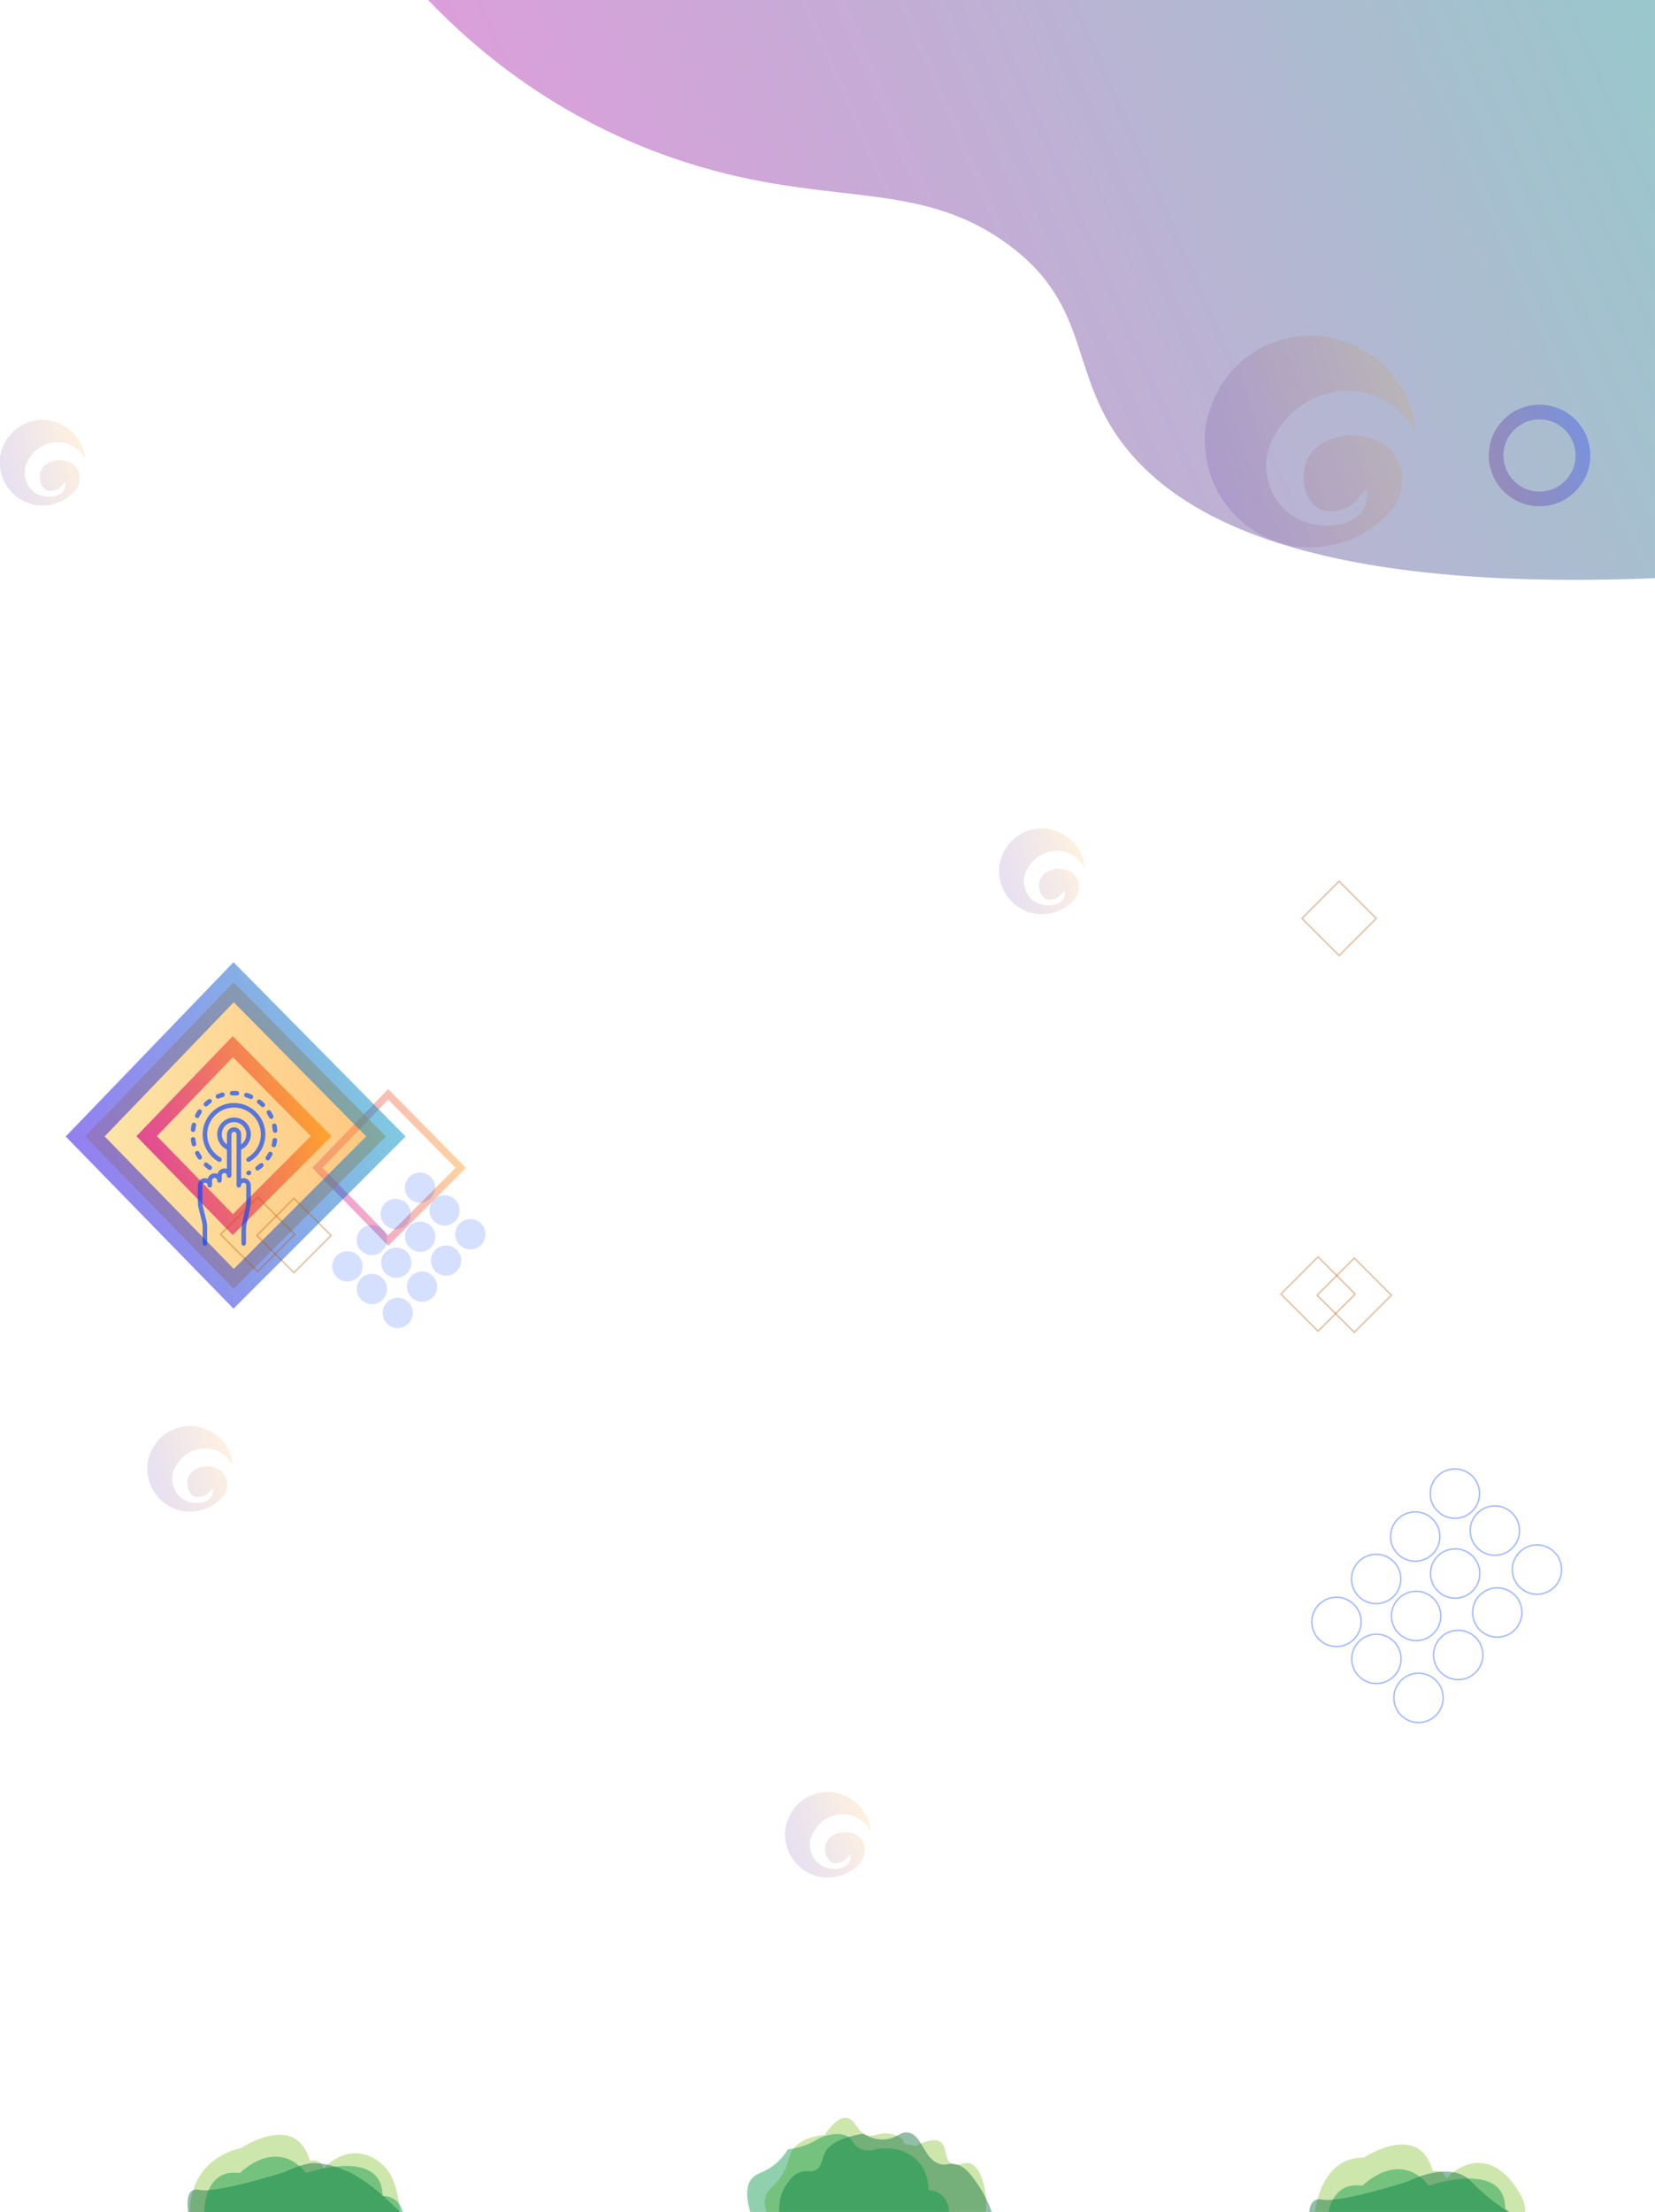 <?xml version="1.0" encoding="UTF-8"?><svg id="a" xmlns="http://www.w3.org/2000/svg" xmlns:xlink="http://www.w3.org/1999/xlink" viewBox="0 0 1125 1503"><defs><linearGradient id="b" x1="291.47" y1="378.25" x2="1122.39" y2="15.54" gradientUnits="userSpaceOnUse"><stop offset="0" stop-color="#d1d1d1"/><stop offset="0" stop-color="#c0c1c2"/><stop offset="0" stop-color="#bf00aa"/><stop offset=".17" stop-color="#a40fa4"/><stop offset=".53" stop-color="#613894"/><stop offset="1" stop-color="#00737f"/></linearGradient><linearGradient id="c" x1="217.09" y1="808.4" x2="311.59" y2="777.71" gradientUnits="userSpaceOnUse"><stop offset="0" stop-color="#d1d1d1"/><stop offset="0" stop-color="#b1b800"/><stop offset="0" stop-color="#d4008e"/><stop offset=".24" stop-color="#dc1d70"/><stop offset=".75" stop-color="#f36826"/><stop offset="1" stop-color="#ff9000"/><stop offset="1" stop-color="#e2ff36"/><stop offset="1" stop-color="#a90aff"/></linearGradient><linearGradient id="d" x1="57.9" y1="771.55" x2="262.32" y2="771.55" gradientUnits="userSpaceOnUse"><stop offset="0" stop-color="#d1d1d1"/><stop offset="0" stop-color="#b1b800"/><stop offset="0" stop-color="#fccd56"/><stop offset=".38" stop-color="#fdb838"/><stop offset="1" stop-color="#ff9000"/><stop offset="1" stop-color="#e2ff36"/><stop offset="1" stop-color="#ec00dd"/></linearGradient><linearGradient id="e" x1="55.33" y1="805.08" x2="264.34" y2="737.21" gradientUnits="userSpaceOnUse"><stop offset="0" stop-color="#d1d1d1"/><stop offset="0" stop-color="#b1b800"/><stop offset="0" stop-color="#2900e3"/><stop offset=".23" stop-color="#201ddc"/><stop offset=".72" stop-color="#0c68cc"/><stop offset="1" stop-color="#0097c3"/><stop offset="1" stop-color="#e2ff36"/><stop offset="1" stop-color="#ff9000"/></linearGradient><linearGradient id="f" x1="98.85" y1="790.89" x2="218.88" y2="751.91" xlink:href="#c"/><linearGradient id="g" x1="822.69" y1="322.12" x2="959.23" y2="277.78" gradientUnits="userSpaceOnUse"><stop offset="0" stop-color="#d1d1d1"/><stop offset="0" stop-color="#b1b800"/><stop offset="0" stop-color="#38008e"/><stop offset=".18" stop-color="#551578"/><stop offset=".56" stop-color="#a14c42"/><stop offset="1" stop-color="#ff9000"/><stop offset="1" stop-color="#e2ff36"/><stop offset="1" stop-color="#a90aff"/></linearGradient><linearGradient id="h" x1="535.13" y1="1255.62" x2="590.41" y2="1237.67" xlink:href="#g"/><linearGradient id="i" x1="1.33" y1="323.35" x2="56.61" y2="305.4" xlink:href="#g"/><linearGradient id="j" x1="101.62" y1="1006.99" x2="156.9" y2="989.04" xlink:href="#g"/><linearGradient id="k" x1="680.62" y1="600.99" x2="735.9" y2="583.04" xlink:href="#g"/><clipPath id="l"><rect x="889.9" y="1456.98" width="147" height="46" style="fill:none;"/></clipPath><clipPath id="m"><rect x="506.9" y="1437.98" width="168" height="65" style="fill:none;"/></clipPath><linearGradient id="n" x1="1013.68" y1="320.16" x2="1079.32" y2="298.84" gradientUnits="userSpaceOnUse"><stop offset="0" stop-color="#d1d1d1"/><stop offset="0" stop-color="#b1b800"/><stop offset="0" stop-color="#560d7d"/><stop offset=".26" stop-color="#420f9a"/><stop offset=".82" stop-color="#1015e5"/><stop offset="1" stop-color="#0017ff"/></linearGradient></defs><path d="M291,0c34.66,36.07,87.92,80.04,165.42,107.04,102.6,35.74,164.18,12.65,227.45,58.07,60.6,43.5,40.62,90.89,84.09,142.34,40.43,47.86,131.77,94.52,357.03,85.4V0H291Z" style="fill:url(#b); opacity:.4;"/><g><polygon points="263.87 743.57 215.75 793.54 263.87 842.88 313.21 793.54 263.87 743.57" style="fill:none; opacity:.38; stroke:url(#c); stroke-miterlimit:10; stroke-width:5px;"/><polygon points="158.82 667.39 57.9 772.2 158.82 875.7 262.32 772.2 158.82 667.39" style="fill:url(#d); opacity:.5; stroke:url(#e); stroke-miterlimit:10; stroke-width:19px;"/><polygon points="158.27 711.17 99.69 772 158.27 832.09 218.36 772 158.27 711.17" style="fill:none; opacity:.67; stroke:url(#f); stroke-miterlimit:10; stroke-width:10px;"/></g><path d="M962.44,294.3s-.98-53.04-61.88-65.81c-5.87-.72-28.27-2.74-49.87,11.88-25.65,17.36-30.42,44.83-31.16,49.51-.63,5.02-3.36,30.97,14.79,54.26,16.05,20.6,37.89,25.63,43.64,26.76,0,0,41.25,8.84,69.73-26.52,.54-.85,10.21-16.45,2.46-31.92-8.72-17.4-30.54-16.78-32.41-16.7-2.28,.1-23.03,1.37-29.47,17.68-4.53,11.49-1.32,27.41,8.84,32.41,8.31,4.09,18.09-.69,18.66-.98,8.4-4.25,11.12-12.51,12.77-11.79,1.54,.68,1.39,8.94-2.95,14.73-8.4,11.22-32.34,13.01-48.13,1.96-14.98-10.48-16.54-28.28-16.7-30.45-1.14-16.02,7.67-27.2,11.79-32.41,3.07-3.89,12.99-15.39,30.45-19.64,4.33-1.05,17.46-4.05,32.41,1.96,17.28,6.96,25.04,21.15,27.01,25.05Z" style="fill:url(#g); opacity:.12;"/><path d="M591.71,1244.36s-.4-21.47-25.05-26.64c-2.38-.29-11.45-1.11-20.19,4.81-10.38,7.03-12.32,18.15-12.61,20.04-.25,2.03-1.36,12.54,5.99,21.97,6.5,8.34,15.34,10.38,17.67,10.84,0,0,16.7,3.58,28.23-10.74,.22-.34,4.13-6.66,.99-12.92-3.53-7.05-12.36-6.79-13.12-6.76-.92,.04-9.32,.55-11.93,7.16-1.83,4.65-.53,11.1,3.58,13.12,3.36,1.66,7.33-.28,7.56-.4,3.4-1.72,4.5-5.07,5.17-4.77,.63,.28,.56,3.62-1.19,5.96-3.4,4.54-13.1,5.27-19.48,.8-6.07-4.24-6.7-11.45-6.76-12.33-.46-6.49,3.11-11.01,4.77-13.12,1.24-1.58,5.26-6.23,12.33-7.95,1.75-.43,7.07-1.64,13.12,.8,6.99,2.82,10.14,8.56,10.94,10.14Z" style="fill:url(#h); opacity:.12;"/><path d="M57.91,312.09s-.4-21.47-25.05-26.64c-2.38-.29-11.45-1.11-20.19,4.81C2.28,297.29,.35,308.41,.05,310.3c-.25,2.03-1.36,12.54,5.99,21.97,6.5,8.34,15.34,10.38,17.67,10.84,0,0,16.7,3.58,28.23-10.74,.22-.34,4.13-6.66,.99-12.92-3.53-7.05-12.36-6.79-13.12-6.76-.92,.04-9.32,.55-11.93,7.16-1.83,4.65-.53,11.1,3.58,13.12,3.36,1.66,7.33-.28,7.56-.4,3.4-1.72,4.5-5.07,5.17-4.77,.63,.28,.56,3.62-1.19,5.96-3.4,4.54-13.1,5.27-19.48,.8-6.07-4.24-6.7-11.45-6.76-12.33-.46-6.49,3.11-11.01,4.77-13.12,1.24-1.58,5.26-6.23,12.33-7.95,1.75-.43,7.07-1.64,13.12,.8,6.99,2.82,10.14,8.56,10.94,10.14Z" style="fill:url(#i); opacity:.12;"/><path d="M158.2,995.73s-.4-21.47-25.05-26.64c-2.38-.29-11.45-1.11-20.19,4.81-10.38,7.03-12.32,18.15-12.61,20.04-.25,2.03-1.36,12.54,5.99,21.97,6.5,8.34,15.34,10.38,17.67,10.84,0,0,16.7,3.58,28.23-10.74,.22-.34,4.13-6.66,.99-12.92-3.53-7.05-12.36-6.79-13.12-6.76-.92,.04-9.32,.55-11.93,7.16-1.83,4.65-.53,11.1,3.58,13.12,3.36,1.66,7.33-.28,7.56-.4,3.4-1.72,4.5-5.07,5.17-4.77,.63,.28,.56,3.62-1.19,5.96-3.4,4.54-13.1,5.27-19.48,.8-6.07-4.24-6.7-11.45-6.76-12.33-.46-6.49,3.11-11.01,4.77-13.12,1.24-1.58,5.26-6.23,12.33-7.95,1.75-.43,7.07-1.64,13.12,.8,6.99,2.82,10.14,8.56,10.94,10.14Z" style="fill:url(#j); opacity:.12;"/><path d="M737.2,589.73s-.4-21.47-25.05-26.64c-2.38-.29-11.45-1.11-20.19,4.81-10.38,7.03-12.32,18.15-12.61,20.04-.25,2.03-1.36,12.54,5.99,21.97,6.5,8.34,15.34,10.38,17.67,10.84,0,0,16.7,3.58,28.23-10.74,.22-.34,4.13-6.66,.99-12.92-3.53-7.05-12.36-6.79-13.12-6.76-.92,.04-9.32,.55-11.93,7.16-1.83,4.65-.53,11.1,3.58,13.12,3.36,1.66,7.33-.28,7.56-.4,3.4-1.72,4.5-5.07,5.17-4.77,.63,.28,.56,3.62-1.19,5.96-3.4,4.54-13.1,5.27-19.48,.8-6.07-4.24-6.7-11.45-6.76-12.33-.46-6.49,3.11-11.01,4.77-13.12,1.24-1.58,5.26-6.23,12.33-7.95,1.75-.43,7.07-1.64,13.12,.8,6.99,2.82,10.14,8.56,10.94,10.14Z" style="fill:url(#k); opacity:.12;"/><g><g><path d="M128.9,1502.98s.2-14.64,7.2-25.1c9.59-14.31,24.6-17.68,27.76-18.32,0,0,37.44-25.19,46.79,8.73,.36-.13,3.39-1.16,6.25,.68,2.48,1.59,3.02,4.18,3.11,4.64,1.02-1.2,10.13-11.58,23.71-10.44,10.33,.87,16.85,8.09,18.95,10.44,7.99,8.95,9.23,29.36,9.23,29.36H128.9" style="fill:#8bc53f; opacity:.43;"/><path d="M271.9,1502.98s-18.7-19.83-34.87-27.18c-15.41-7-24.86-6.21-27.12-5.74-9.04,1.91-16.27,5.74-16.27,5.74,0,0-45.94,14.68-58.11,12.21-.66-.13-2.98-.69-4.92,.53-3.62,2.26-3.42,9.1-2.71,14.45h144" style="fill:#006838; opacity:.43;"/><path d="M138.89,1503.01s-.56-29.98,24.12-26.43c0,0,24.67-25.19,45.09,0,0,0,51.9-18.11,51.9,15.6,1.05-.05,5.12-.13,8.9,2.8,3.83,2.97,4.74,7.02,4.94,8.03H138.89Z" style="fill:#009345; opacity:.43;"/></g><g style="clip-path:url(#l);"><g><path d="M893.85,1503.22s3.4-37.71,33.18-37.1c0,0,37.44-25.19,46.79,8.73,2.23,.25,4.46,.51,6.68,.76,.89,1.52,1.78,3.04,2.67,4.55,0,0,20.65-23.66,42.66,0,12.82,15.37,12.45,23.76,8.62,28.61-14.76,18.69-95.99,3.95-140.61-5.56Z" style="fill:#8bc53f; opacity:.43;"/><path d="M911.72,1512.64h-21.27s-3.91-20.56,8.25-18.08c12.17,2.47,58.11-12.21,58.11-12.21,0,0,28.93-15.3,43.39,0,14.46,15.3,34.26,26.43,34.26,26.43l-.2,3.86h-122.55" style="fill:#006838; opacity:.43;"/><path d="M902.07,1511.56s-.56-29.98,24.12-26.43c0,0,24.67-25.19,45.09,0,0,0,51.9-18.11,51.9,15.6l13.84,10.83h-134.95Z" style="fill:#009345; opacity:.43;"/></g></g><g style="clip-path:url(#m);"><g><path d="M525.87,1511.2c-6.3-8.46-6.56-14.23-5.74-17.87,1.52-6.72,7-7.29,12.63-17.49,4.47-8.09,2.7-10.79,6.51-15.7,2.93-3.77,8.67-8.24,21.25-9.51,7.1-10.26,11.93-12.05,15.13-11.55,6.14,.97,6.99,10.5,14.89,11.91,4.66,.83,6.61-2.08,13.19-1.28,4.06,.5,7.25,2.09,9.36,3.4,.57,1.19,1.14,2.39,1.71,3.58,2.55,.51,5.1,1.01,7.65,1.52,9.82-5.09,14.52-4.48,16.98-2.71,4.67,3.36,2.11,11.48,7.27,14.62,4.23,2.58,8.26-1.47,12.64-.17,9.23,2.74,14.19,27.84,8.62,39.37-13.32,27.59-102.76,10.53-142.08,1.85Z" style="fill:#8bc53f; opacity:.43;"/><path d="M551.59,1508.86h-21.27c-.84-4.68-2.11-15.77,4.47-24.82,2.05-2.81,4.64-6.73,9.38-8.21,4.45-1.39,6.88,.52,10.21-1.28,4.12-2.22,4.33-7.26,5.93-10.97,2.24-5.2,8.59-10.96,26.4-13.7,3.1,1.78,7.84,3.89,13.61,3.83,9.25-.1,11.15-5.66,17.02-4.68,10.04,1.68,10.44,18.98,22.31,21.55,4.5,.97,5.24-1.34,10.21,0,6.58,1.77,10.38,7.2,15.13,14.19,2.75,4.05,6.44,10.31,9.35,18.78-.07,1.77-.13,3.55-.2,5.32h-122.55Z" style="fill:#006838; opacity:.43;"/><path d="M510.03,1502.97c-3.91-13.06-1.84-19.31,.95-22.61,3.48-4.1,8.25-3.79,15.31-9.36,4.64-3.66,7.58-7.73,9.36-10.64,3.5-.38,8.87-1.32,14.85-4,5.16-2.31,5.93-3.74,10.4-5,2.17-.61,11.3-3.27,16.64,1.28,2.44,2.08,2.1,3.89,4.9,6.02,3.16,2.4,7,2.69,9.78,2.55,12.54-3.67,25.46-.31,32.76,8.51,5.84,7.06,6.18,15.31,6.15,18.34,.89,.04,6.89,.38,10.87,5.48,3.05,3.91,3.02,8.2,2.97,9.42h-134.95Z" style="fill:#009345; opacity:.43;"/></g></g></g><g><path d="M166.48,800.62c-.87-.14-1.75-.05-2.56,.26v-19.74c3.98-1.86,6.59-5.89,6.59-10.36,0-6.3-5.13-11.43-11.43-11.43s-11.43,5.13-11.43,11.43c0,4.46,2.61,8.49,6.59,10.36v13.15c-.8-.31-1.68-.41-2.56-.26-1.87,.31-3.37,1.77-3.86,3.63-.85-.37-1.79-.49-2.73-.33-1.87,.31-3.37,1.77-3.86,3.63-.85-.37-1.79-.49-2.73-.33-2.3,.37-4.04,2.5-4.04,4.95v10.57c0,1.74,.21,3.48,.64,5.17l2.11,8.46c.36,1.45,.54,2.93,.54,4.42v10.75c0,.85,.69,1.54,1.54,1.54s1.54-.69,1.54-1.54v-10.75c0-1.74-.21-3.48-.64-5.17l-2.11-8.46c-.36-1.44-.54-2.93-.54-4.42v-10.57c0-.94,.64-1.77,1.45-1.91,.53-.09,1.04,.05,1.44,.39,.39,.33,.62,.82,.62,1.34,0,.85,.69,1.54,1.54,1.54s1.54-.69,1.54-1.54v-3.12c0-.94,.64-1.77,1.45-1.91,.53-.09,1.04,.05,1.44,.39,.39,.33,.62,.82,.62,1.34,0,.85,.69,1.54,1.54,1.54s1.54-.69,1.54-1.54v-3.12c0-.94,.64-1.77,1.45-1.91,.53-.09,1.04,.05,1.44,.39,.39,.33,.62,.82,.62,1.34,0,.85,.69,1.54,1.54,1.54s1.54-.69,1.54-1.54v-27.84c0-.94,.64-1.77,1.45-1.91,.53-.09,1.04,.05,1.44,.39,.39,.33,.62,.82,.62,1.34v34.61c0,.85,.69,1.54,1.54,1.54s1.54-.69,1.54-1.54c0-.52,.23-1,.62-1.34,.4-.34,.91-.48,1.44-.39,.81,.13,1.45,.97,1.45,1.91v10.84c0,1.33-.15,2.66-.43,3.96l-2.35,10.59c-.34,1.52-.51,3.07-.51,4.62v9.36c0,.85,.69,1.54,1.54,1.54s1.54-.69,1.54-1.54v-9.36c0-1.33,.15-2.66,.43-3.96l2.35-10.59c.34-1.52,.51-3.07,.51-4.62v-10.84c0-2.45-1.73-4.57-4.04-4.95Zm-8.19-34.61c-2.3,.37-4.04,2.5-4.04,4.95v6.63c-2.16-1.54-3.51-4.06-3.51-6.8,0-4.6,3.74-8.35,8.35-8.35s8.35,3.74,8.35,8.35c0,2.74-1.35,5.26-3.51,6.8v-6.8c0-1.42-.62-2.76-1.7-3.69-1.08-.92-2.52-1.32-3.93-1.09Z" style="fill:#0647ff; opacity:.67;"/><path d="M131.08,769.12c.06,0,.12,.01,.18,.01,.77,0,1.44-.58,1.53-1.37,.12-1.03,.3-2.06,.53-3.06,.19-.83-.32-1.66-1.15-1.85-.83-.19-1.66,.32-1.85,1.15-.26,1.12-.46,2.27-.59,3.42-.1,.85,.51,1.61,1.36,1.71Z" style="fill:#0647ff; opacity:.67;"/><path d="M182.98,759.39c.26,.55,.82,.88,1.39,.88,.22,0,.45-.05,.66-.15,.77-.37,1.09-1.29,.73-2.06-.5-1.04-1.06-2.06-1.68-3.03-.45-.72-1.41-.94-2.13-.48-.72,.45-.94,1.41-.48,2.13,.55,.87,1.06,1.79,1.5,2.72Z" style="fill:#0647ff; opacity:.67;"/><path d="M139.95,751.87c.38,0,.76-.14,1.05-.42,.75-.71,1.56-1.37,2.39-1.99,.69-.51,.83-1.47,.33-2.16-.51-.69-1.47-.83-2.16-.33-.93,.68-1.82,1.43-2.66,2.22-.62,.58-.65,1.56-.07,2.18,.3,.32,.71,.49,1.13,.49Z" style="fill:#0647ff; opacity:.67;"/><path d="M133.37,759.56c.22,.11,.46,.17,.69,.17,.56,0,1.11-.31,1.38-.85,.47-.92,.99-1.82,1.56-2.69,.47-.71,.28-1.67-.43-2.14s-1.67-.28-2.14,.43c-.64,.96-1.22,1.97-1.74,3-.38,.76-.08,1.69,.68,2.07Z" style="fill:#0647ff; opacity:.67;"/><path d="M184.98,765.26c.21,1.01,.37,2.04,.47,3.07,.07,.8,.75,1.4,1.53,1.4,.05,0,.09,0,.14,0,.85-.08,1.47-.83,1.39-1.68-.11-1.15-.28-2.3-.52-3.43-.18-.83-1-1.37-1.83-1.19-.83,.18-1.36,1-1.19,1.83Z" style="fill:#0647ff; opacity:.67;"/><path d="M167.02,745.53c.98,.31,1.96,.68,2.9,1.1,.21,.09,.42,.14,.63,.14,.59,0,1.15-.34,1.41-.91,.35-.78,0-1.69-.77-2.04-1.05-.47-2.14-.89-3.24-1.23-.81-.25-1.68,.2-1.93,1.01-.25,.81,.2,1.68,1.01,1.93Z" style="fill:#0647ff; opacity:.67;"/><path d="M157.82,744.35c1.03-.05,2.08-.04,3.11,.03,.04,0,.07,0,.11,0,.8,0,1.48-.62,1.54-1.44,.06-.85-.58-1.59-1.43-1.64-1.15-.08-2.32-.09-3.46-.04-.85,.04-1.51,.76-1.47,1.61s.76,1.51,1.61,1.47Z" style="fill:#0647ff; opacity:.67;"/><path d="M148.17,746.52c.2,0,.4-.04,.6-.12,.95-.4,1.93-.75,2.93-1.04,.82-.24,1.29-1.09,1.05-1.91-.24-.82-1.09-1.29-1.91-1.05-1.11,.32-2.21,.71-3.27,1.16-.78,.33-1.15,1.24-.82,2.02,.25,.59,.82,.94,1.42,.94Z" style="fill:#0647ff; opacity:.67;"/><path d="M175.24,749.82c.82,.63,1.61,1.32,2.35,2.04,.3,.29,.69,.44,1.08,.44s.8-.16,1.1-.46c.6-.61,.58-1.59-.03-2.18-.82-.81-1.7-1.57-2.62-2.27-.67-.52-1.64-.4-2.16,.28-.52,.67-.4,1.64,.28,2.16Z" style="fill:#0647ff; opacity:.67;"/><path d="M133.35,777.02c-.24-1-.43-2.03-.55-3.06-.1-.85-.87-1.45-1.71-1.35-.85,.1-1.45,.87-1.35,1.71,.14,1.15,.34,2.3,.61,3.41,.17,.71,.8,1.18,1.5,1.18,.12,0,.24-.01,.36-.04,.83-.2,1.34-1.03,1.14-1.86Z" style="fill:#0647ff; opacity:.67;"/><path d="M176.63,790.61c-.77,.68-1.59,1.33-2.44,1.92-.7,.49-.87,1.45-.38,2.15,.3,.43,.78,.66,1.27,.66,.3,0,.61-.09,.88-.28,.95-.66,1.86-1.38,2.72-2.14,.64-.56,.7-1.54,.13-2.18-.56-.64-1.54-.7-2.18-.13Z" style="fill:#0647ff; opacity:.67;"/><path d="M184.49,782.72c-.75-.4-1.68-.12-2.09,.62-.49,.91-1.04,1.8-1.63,2.64-.49,.7-.32,1.66,.38,2.15,.27,.19,.58,.28,.88,.28,.49,0,.96-.23,1.26-.66,.66-.94,1.28-1.94,1.82-2.95,.4-.75,.12-1.68-.62-2.09Z" style="fill:#0647ff; opacity:.67;"/><path d="M142.6,794.99c.48,0,.95-.22,1.25-.63,.5-.69,.35-1.65-.34-2.15-.83-.61-1.64-1.27-2.4-1.97-.62-.58-1.6-.54-2.18,.08-.58,.63-.54,1.6,.08,2.18,.85,.78,1.75,1.52,2.68,2.2,.27,.2,.59,.3,.91,.3Z" style="fill:#0647ff; opacity:.67;"/><path d="M168.72,795.45c-.1,.04-.2,.08-.29,.11-.8,.3-1.2,1.19-.9,1.99,.23,.62,.82,1,1.44,1,.18,0,.37-.03,.54-.1,.11-.04,.22-.08,.33-.13,.79-.31,1.18-1.2,.87-2-.31-.79-1.2-1.18-2-.87Z" style="fill:#0647ff; opacity:.67;"/><path d="M135.8,787.91c.3,0,.59-.08,.86-.26,.71-.47,.9-1.43,.42-2.14-.58-.86-1.11-1.76-1.58-2.68-.39-.76-1.32-1.06-2.07-.67-.76,.39-1.06,1.32-.67,2.07,.52,1.02,1.12,2.03,1.76,2.99,.3,.44,.79,.68,1.28,.68Z" style="fill:#0647ff; opacity:.67;"/><path d="M187.04,773.22c-.84-.12-1.62,.47-1.74,1.31-.14,1.02-.35,2.05-.62,3.05-.22,.82,.27,1.67,1.1,1.88,.13,.03,.26,.05,.4,.05,.68,0,1.31-.46,1.49-1.15,.29-1.11,.53-2.26,.69-3.4,.12-.84-.47-1.62-1.31-1.74Z" style="fill:#0647ff; opacity:.67;"/><path d="M159.08,749.47c-11.75,0-21.32,9.56-21.32,21.32,0,7.59,4.09,14.67,10.66,18.47,.24,.14,.51,.21,.77,.21,.53,0,1.05-.28,1.34-.77,.43-.74,.17-1.68-.56-2.11-5.63-3.25-9.12-9.31-9.12-15.8,0-10.05,8.18-18.23,18.23-18.23s18.23,8.18,18.23,18.23c0,6.49-3.49,12.54-9.12,15.79-.74,.43-.99,1.37-.56,2.11,.43,.74,1.37,.99,2.11,.56,6.57-3.8,10.66-10.88,10.66-18.46,0-11.75-9.56-21.32-21.32-21.32Z" style="fill:#0647ff; opacity:.67;"/></g><rect x="157.29" y="820.88" width="35.7" height="35.7" transform="translate(644.37 121.82) rotate(45)" style="fill:none; opacity:.36; stroke:#b75402; stroke-miterlimit:10;"/><rect x="181.94" y="821.66" width="35.7" height="35.7" transform="translate(652.14 104.61) rotate(45)" style="fill:none; opacity:.36; stroke:#b75402; stroke-miterlimit:10;"/><rect x="878.08" y="861.42" width="35.7" height="35.7" transform="translate(884.15 -375.98) rotate(45)" style="fill:none; opacity:.36; stroke:#b75402; stroke-miterlimit:10;"/><rect x="902.73" y="862.2" width="35.7" height="35.7" transform="translate(891.92 -393.19) rotate(45)" style="fill:none; opacity:.36; stroke:#b75402; stroke-miterlimit:10;"/><rect x="892.41" y="606.2" width="35.7" height="35.7" transform="translate(707.88 -460.87) rotate(45)" style="fill:none; opacity:.36; stroke:#b75402; stroke-miterlimit:10;"/><g style="opacity:.17;"><g><circle cx="236.16" cy="860.45" r="10.28" style="fill:#0647ff;"/><circle cx="252.71" cy="842.57" r="10.28" style="fill:#0647ff;"/><circle cx="268.98" cy="824.89" r="10.28" style="fill:#0647ff;"/><circle cx="285.53" cy="807.01" r="10.28" style="fill:#0647ff;"/></g><g><circle cx="252.81" cy="875.85" r="10.28" style="fill:#0647ff;"/><circle cx="269.36" cy="857.98" r="10.28" style="fill:#0647ff;"/><circle cx="285.63" cy="840.3" r="10.28" style="fill:#0647ff;"/><circle cx="302.17" cy="822.42" r="10.28" style="fill:#0647ff;"/></g><g><circle cx="270.36" cy="892.1" r="10.28" style="fill:#0647ff;"/><circle cx="286.9" cy="874.22" r="10.28" style="fill:#0647ff;"/><circle cx="303.18" cy="856.54" r="10.28" style="fill:#0647ff;"/><circle cx="319.72" cy="838.66" r="10.28" style="fill:#0647ff;"/></g></g><g style="opacity:.36;"><g><circle cx="908.46" cy="1102.04" r="16.76" style="fill:none; stroke:#0647ff; stroke-miterlimit:10;"/><circle cx="935.45" cy="1072.88" r="16.76" style="fill:none; stroke:#0647ff; stroke-miterlimit:10;"/><circle cx="961.99" cy="1044.04" r="16.76" style="fill:none; stroke:#0647ff; stroke-miterlimit:10;"/><circle cx="988.98" cy="1014.88" r="16.76" style="fill:none; stroke:#0647ff; stroke-miterlimit:10;"/></g><g><circle cx="935.62" cy="1127.17" r="16.76" style="fill:none; stroke:#0647ff; stroke-miterlimit:10;"/><circle cx="962.6" cy="1098.01" r="16.76" style="fill:none; stroke:#0647ff; stroke-miterlimit:10;"/><circle cx="989.15" cy="1069.17" r="16.76" style="fill:none; stroke:#0647ff; stroke-miterlimit:10;"/><circle cx="1016.14" cy="1040.01" r="16.76" style="fill:none; stroke:#0647ff; stroke-miterlimit:10;"/></g><g><circle cx="964.24" cy="1153.66" r="16.76" style="fill:none; stroke:#0647ff; stroke-miterlimit:10;"/><circle cx="991.23" cy="1124.5" r="16.76" style="fill:none; stroke:#0647ff; stroke-miterlimit:10;"/><circle cx="1017.77" cy="1095.66" r="16.76" style="fill:none; stroke:#0647ff; stroke-miterlimit:10;"/><circle cx="1044.76" cy="1066.5" r="16.76" style="fill:none; stroke:#0647ff; stroke-miterlimit:10;"/></g></g><circle cx="1046.5" cy="309.5" r="29.5" style="fill:none; opacity:.27; stroke:url(#n); stroke-miterlimit:10; stroke-width:10px;"/></svg>